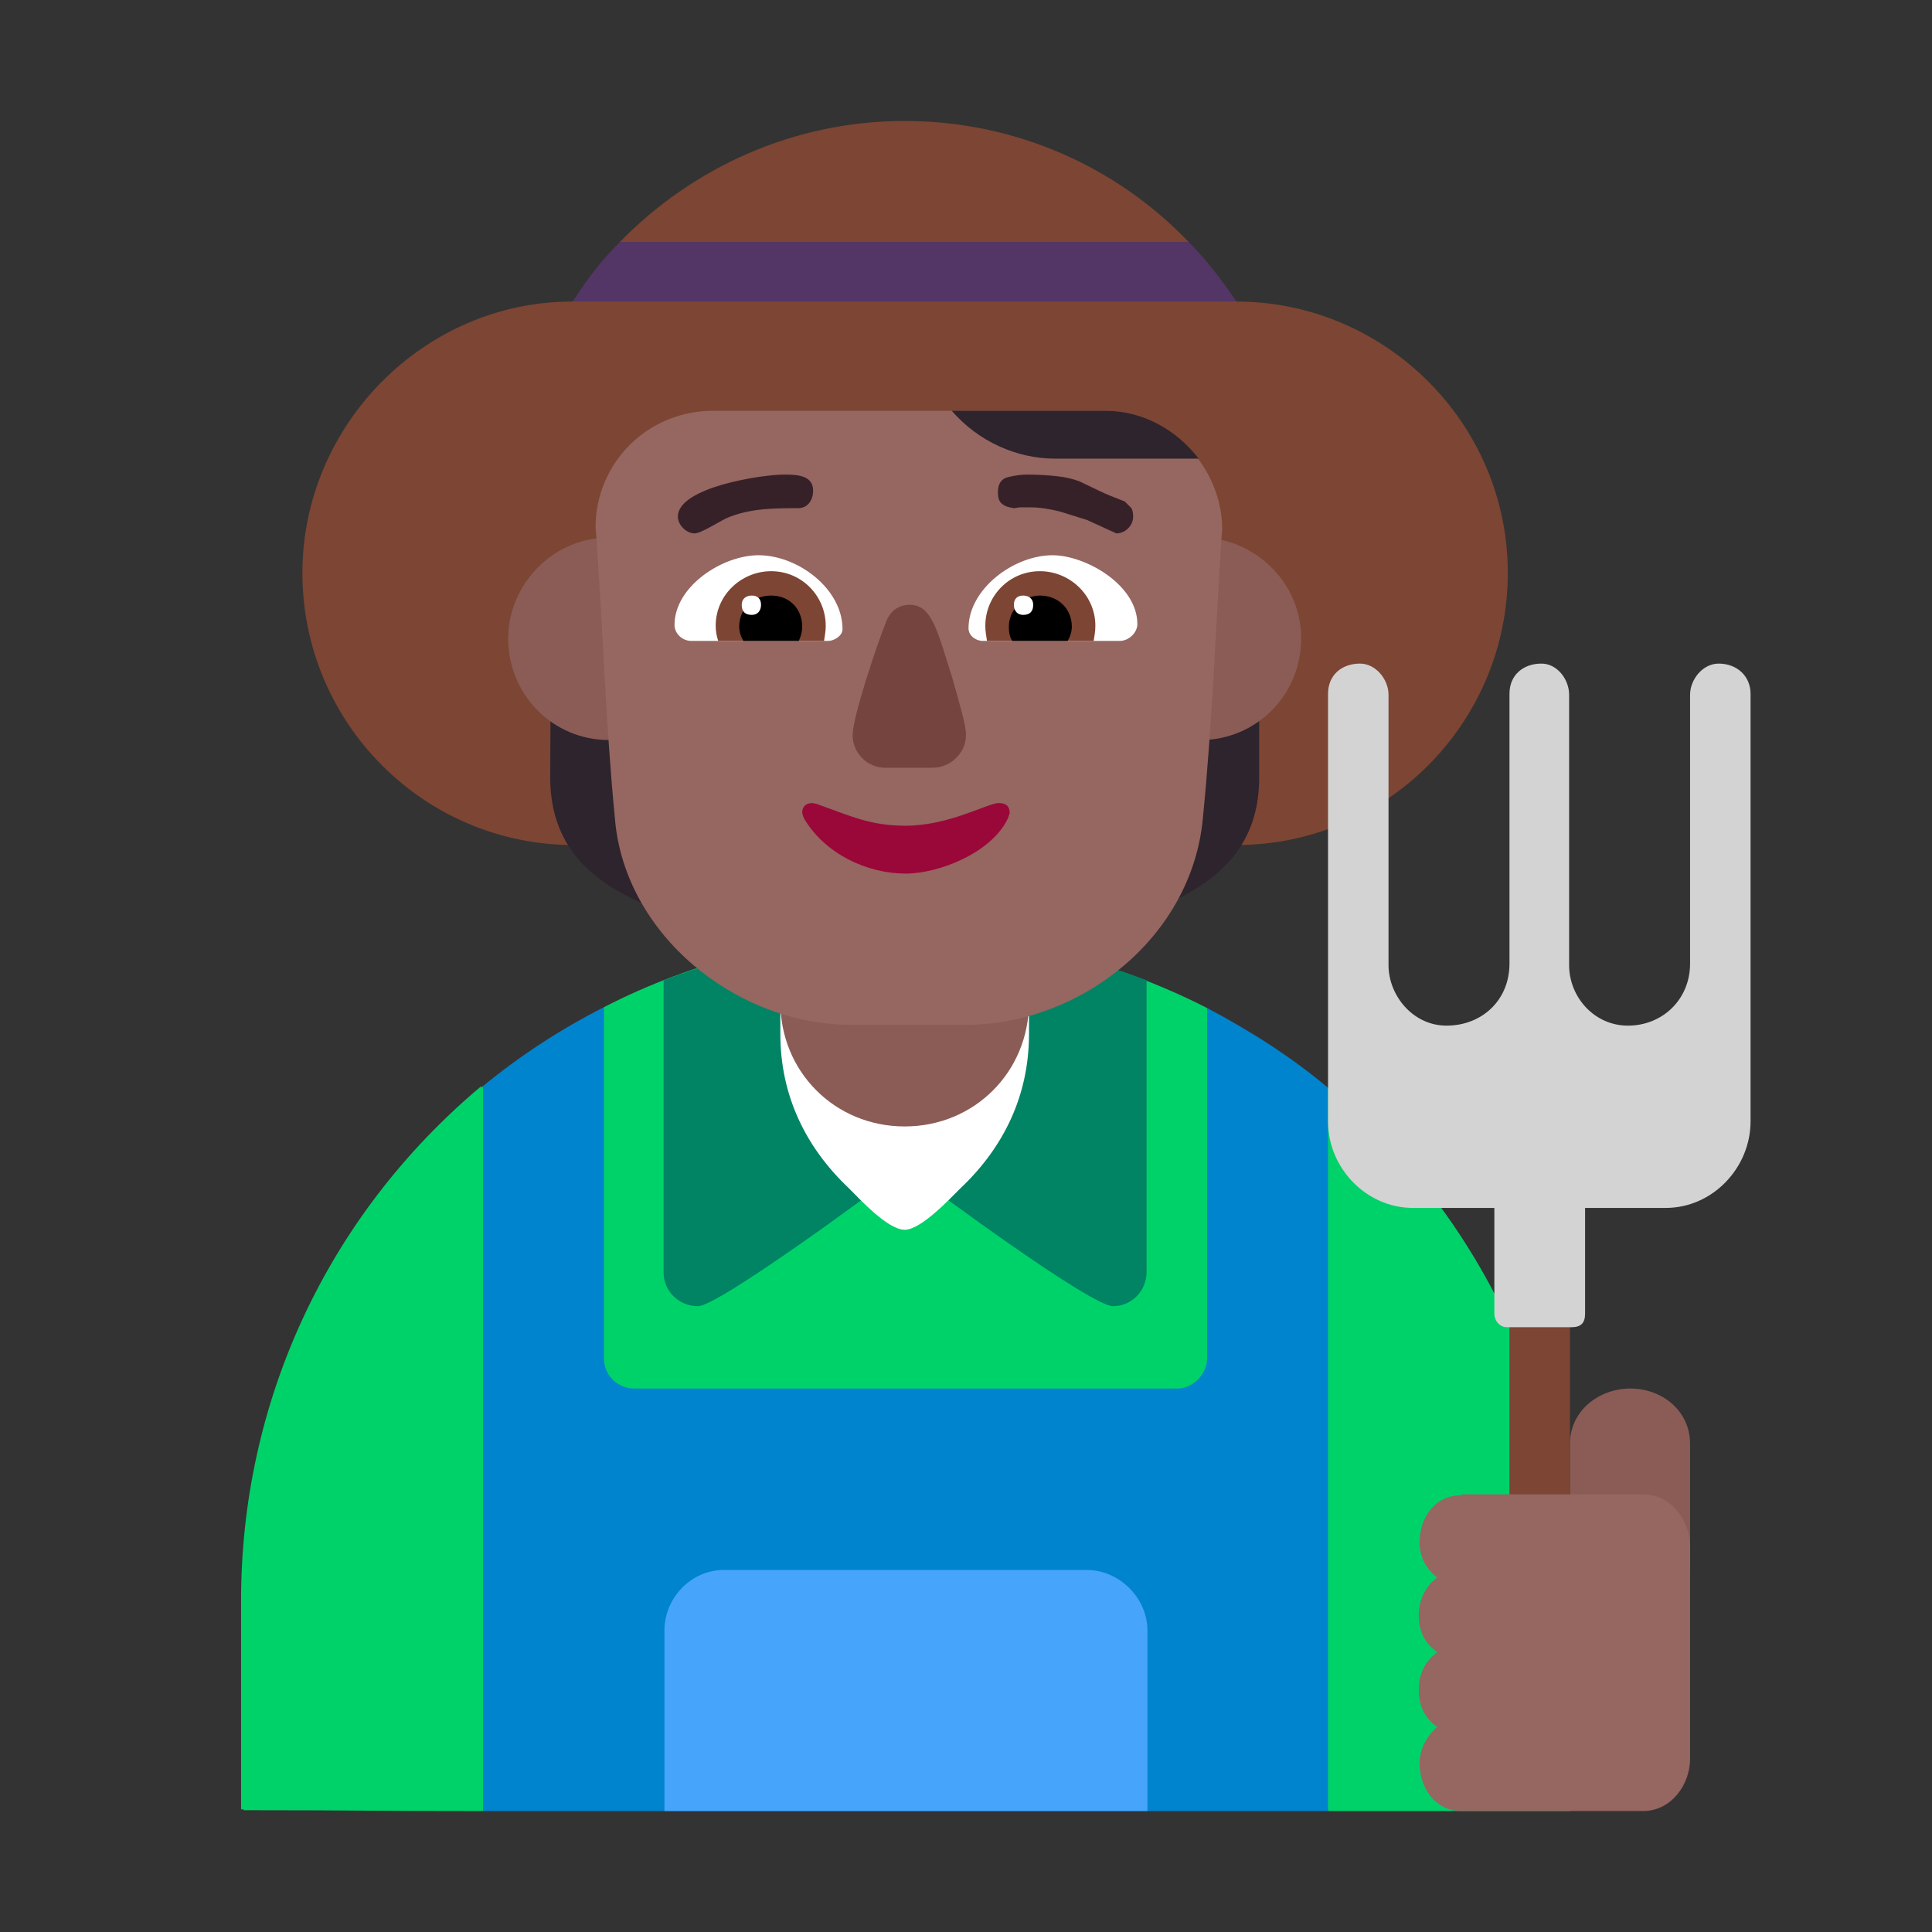 <svg version="1.1" xmlns="http://www.w3.org/2000/svg" viewBox="0 0 2300 2300"><rect x="0" y="0" width="2300" height="2300" fill="#333333" stroke="none"/><g transform="scale(1,-1) translate(-256, -1869)">
		<path d="M1334 144l359 72 72 215-72 238c-114 58-236 87-360 87-128 0-249-30-358-86l-72-239 72-215 359-72 z M2125-287l-288 0-48 287c-8 48-24 93-24 144 0 49 16 95 24 143l48 287c181-149 288-375 288-610l0-251 z M831-287c-149 0-147 1-285 1l0 1-3 0 0 249c0 233 100 456 286 612l0-2 2 2 48-288c8-48 24-93 24-144 0-51-16-96-24-144l-48-287 z" fill="#00D26A"/>
		<path d="M1837-287l0 861c-44 37-93 68-144 95l0-417c0-19-17-36-35-36l-647 0c-19 0-36 15-36 36l0 418c-51-26-99-57-144-94l0-863 1006 0 z" fill="#0084CE"/>
		<path d="M1622-287l0 215c0 39-34 72-72 72l-432 0c-40 0-71-34-71-72l0-215 575 0 z" fill="#46A4FB"/>
		<path d="M1581 314c22 0 40 18 40 41l0 347c-92 35-189 54-288 54-99 0-195-19-287-54l0-348c0-22 18-40 41-40 24 0 212 138 246 165 36-28 222-165 248-165 z" fill="#008463"/>
		<path d="M1333 405c19 0 52 35 66 49 52 49 82 111 82 184l0 222c0 83-65 148-148 148-83 0-148-65-148-148l0-222c0-73 30-135 82-184 13-13 46-49 66-49 z" fill="#FFFFFF"/>
		<path d="M1333 528c83 0 148 65 148 148l0 184c0 83-65 148-148 148-83 0-148-65-148-148l0-184c0-83 65-148 148-148 z" fill="#8B5C56"/>
		<path d="M1728 863c178 0 323 145 323 324 0 179-147 323-323 323l-70 36 13 35c-86 90-207 144-338 144-133 0-253-56-339-144l17-35-74-36c-176 0-321-147-321-323 0-179 145-324 323-324l789 0 z" fill="#7D4533"/>
		<path d="M1728 1510c-17 25-35 49-57 71l-677 0c-21-21-40-45-56-71l790 0 z" fill="#533566"/>
		<path d="M1514 748c102 34 241 58 241 195l0 182-241 8 0-385 z M1152 749l0 390-120 0c-40 0-80-1-120-2l-1-193c0-139 138-160 241-195 z" fill="#2D242D"/>
		<path d="M1685 988c66 0 120 53 120 121 0 68-57 120-120 120-68 0-120-57-120-120 0-67 53-121 120-121 z M981 988c66 0 120 53 120 121 0 68-57 120-120 120-68 0-120-57-120-120 0-67 53-121 120-121 z" fill="#8B5C56"/>
		<path d="M1406 649c136 0 269 104 282 246 11 111 15 220 22 331l1 13c0 74-63 141-139 141l-467 0c-78 0-140-62-140-139l1-12c8-113 11-221 22-334 11-138 144-246 281-246l137 0 z" fill="#966661"/>
		<path d="M1589 1106l-163 0c-8 0-17 6-17 15 0 47 54 87 100 87 39 0 101-35 101-82 0-10-10-20-21-20 z M1242 1106c7 0 17 6 17 14 0 48-53 88-100 88-43 0-100-37-100-83 0-10 9-19 20-19l163 0 z" fill="#FFFFFF"/>
		<path d="M1558 1106l-127 0c-1 7-2 11-2 18 0 35 28 65 65 65 35 0 66-28 66-65 0-7-1-11-2-18 z M1237 1106c1 7 2 11 2 18 0 35-28 65-65 65-35 0-66-28-66-65 0-6 1-12 3-18l126 0 z" fill="#7D4533"/>
		<path d="M1527 1106l-66 0c-3 5-4 10-4 17 0 19 16 37 37 37 22 0 38-16 38-37 0-6-2-12-5-17 z M1207 1106c3 7 4 12 4 17 0 21-15 37-37 37-22 0-38-16-38-37 0-6 2-12 5-17l66 0 z" fill="#000000"/>
		<path d="M1474 1137c8 0 12 4 12 12 0 7-5 11-12 11-7 0-11-4-11-11 0-7 4-12 11-12 z M1151 1137c7 0 11 5 11 12 0 7-4 11-11 11-7 0-12-4-12-11 0-8 4-12 12-12 z" fill="#FFFFFF"/>
		<path d="M1366 955c22 0 40 18 40 39 0 12-8 38-16 67-18 56-24 88-51 88-13 0-23-7-28-20-11-27-40-114-40-135 0-21 17-39 39-39l56 0 z" fill="#75443E"/>
		<path d="M1334 829c40 0 103 25 122 66l2 6c0 8-4 12-13 12-13 0-59-27-111-27-43 0-66 12-106 26l-5 1c-7 0-12-4-12-11 0-2 1-4 2-7 25-43 76-66 121-66 z" fill="#990839"/>
		<path d="M1585 1234c5 0 10 2 14 6 4 4 6 9 6 14 0 5-1 8-2 10l-8 8c-13 5-23 9-31 13l-23 11c-8 3-17 5-26 6-9 1-21 2-36 2-7 0-15-1-23-3-8-2-12-8-12-18 0-6 1-10 4-13 3-3 6-4 10-5l5-1 7 1 13 0c11 0 23-2 35-5l32-10 35-16 z M1083 1234c8 0 32 16 40 19 27 11 55 11 83 11 12 0 18 10 18 21 0 19-21 19-35 19-26 0-126-15-126-50 0-10 10-20 20-20 z" fill="#372128"/>
		<path d="M1683 1323c-27 35-67 57-111 57l-183 0c32-37 78-57 123-57l171 0 z" fill="#2D242D"/>
		<path d="M2268 0l0 150c0 40-34 66-71 66-37 0-72-26-72-66l0-150 143 0 z" fill="#8B5C56"/>
		<path d="M2125 17l0 288-72 0 0-288 72 0 z" fill="#7D4533"/>
		<path d="M2127 289c11 0 16 5 16 16l0 126 96 0c56 0 101 48 101 103l0 509c0 21-16 36-38 36-19 0-34-19-34-37l0-320c0-43-33-74-74-74-40 0-70 34-70 72l0 322c0 18-14 37-33 37-21 0-38-13-38-36l0-321c0-44-33-74-75-74-40 0-69 36-69 72l0 322c0 18-15 37-34 37-21 0-38-13-38-36l0-509c0-56 46-103 101-103l97 0 0-126c0-8 6-16 15-16l77 0 z" fill="#D3D3D3"/>
		<path d="M2212-287c34 0 56 32 56 62l0 253c0 30-22 62-56 62l-216 0 0-1c-32 0-50-27-50-56 0-17 7-31 21-42-15-11-22-28-22-45 0-19 7-33 22-44-15-11-22-26-22-45 0-19 7-33 22-44-13-11-21-27-21-43 0-29 18-57 50-57l216 0 z" fill="#966661"/>
	</g></svg>
